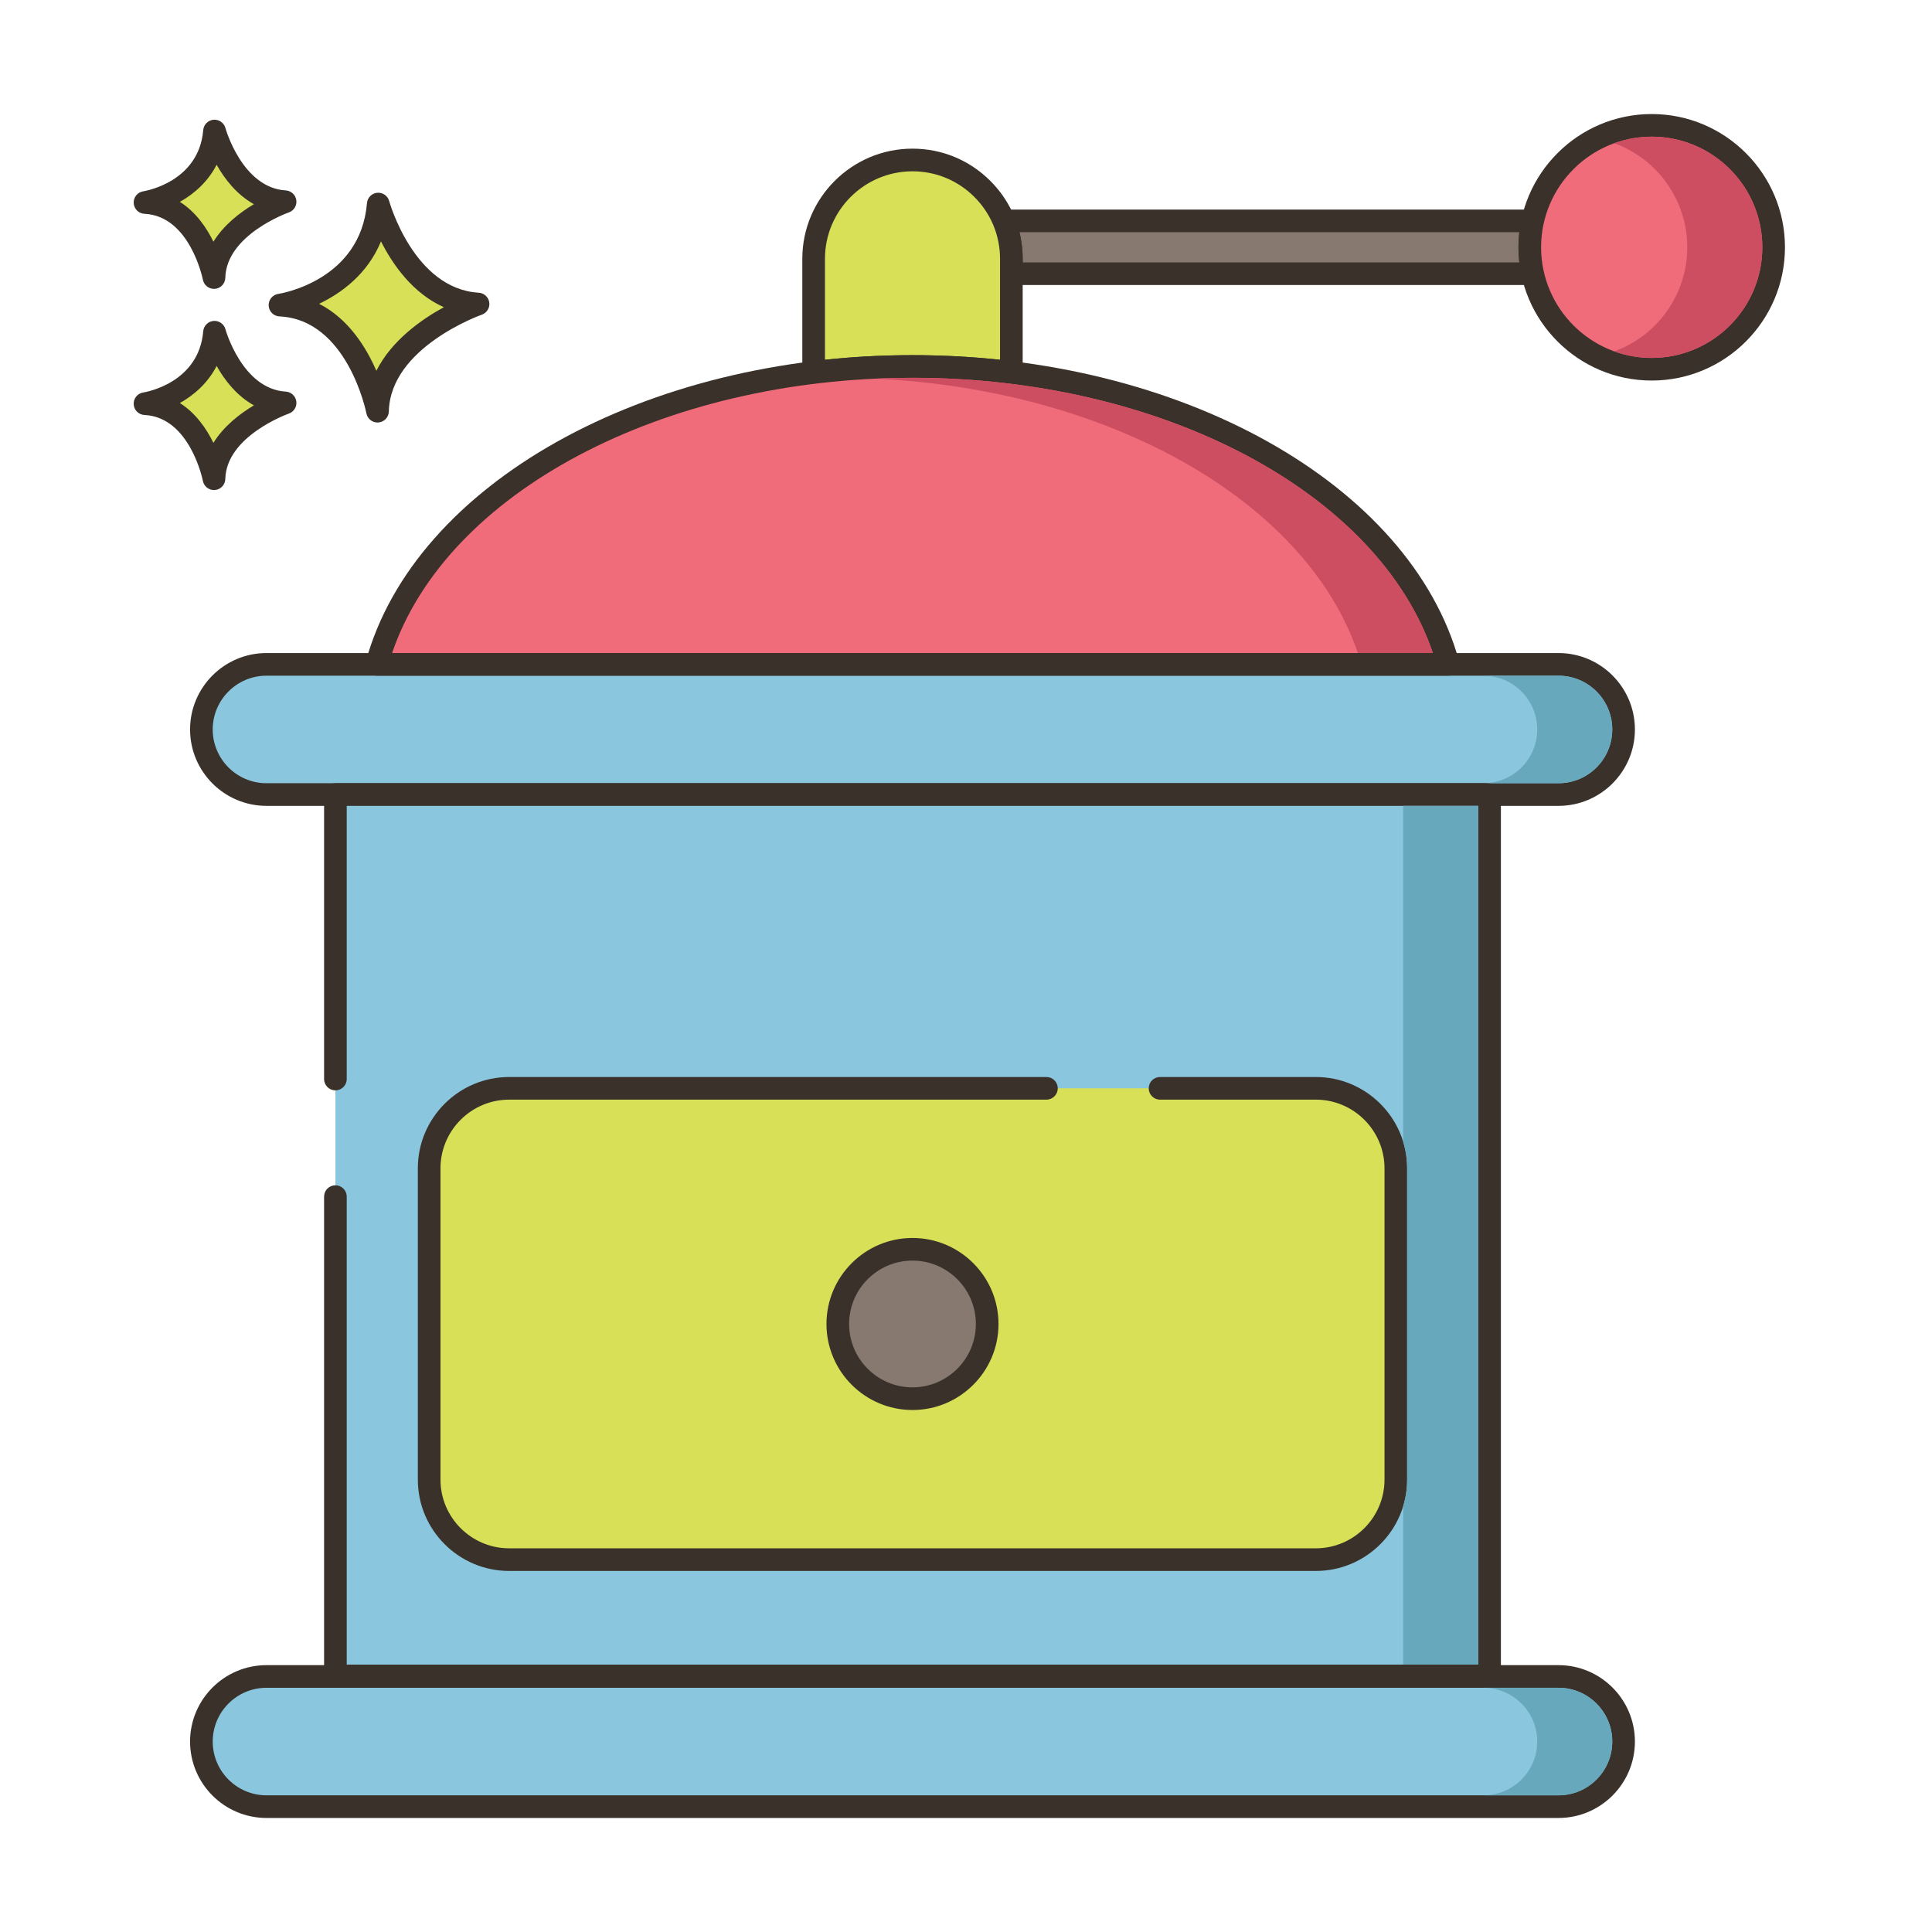 <?xml version="1.0" encoding="utf-8"?>
<!-- Generator: Adobe Illustrator 22.0.1, SVG Export Plug-In . SVG Version: 6.00 Build 0)  -->
<svg version="1.1" id="Layer_2" xmlns="http://www.w3.org/2000/svg" xmlns:xlink="http://www.w3.org/1999/xlink" x="0px" y="0px"
	 viewBox="0 0 256 256" style="enable-background:new 0 0 256 256;" xml:space="preserve">
<style type="text/css">
	.st0{fill:#3A312A;}
	.st1{fill:#D7E057;}
	.st2{fill:#FCE8CB;}
	.st3{fill:#8AC6DD;}
	.st4{fill-rule:evenodd;clip-rule:evenodd;fill:#FCE8CB;}
	.st5{fill:#F5978A;}
	.st6{fill:#87796F;}
	.st7{fill:#F16C7A;}
	.st8{fill:#68A8BC;}
	.st9{fill:#B9BC39;}
	.st10{fill:#CE4E61;}
	.st11{fill:#6B5B51;}
	.st12{fill:#CCAE8B;}
	.st13{fill-rule:evenodd;clip-rule:evenodd;fill:#F16C7A;}
</style>
<g>
	<g>
		<g>
			<path class="st1" d="M50.123,27.038c-0.974,11.564-13.025,13.39-13.025,13.39c10.347,0.487,12.925,14.059,12.925,14.059
				c0.221-9.677,13.321-14.202,13.321-14.202C53.531,39.697,50.123,27.038,50.123,27.038z"/>
		</g>
	</g>
	<g>
		<g>
			<path class="st0" d="M63.435,38.787C54.83,38.273,51.602,26.763,51.57,26.646c-0.191-0.702-0.846-1.161-1.584-1.102
				c-0.725,0.066-1.298,0.642-1.359,1.367c-0.859,10.215-11.313,11.964-11.754,12.033c-0.763,0.115-1.313,0.79-1.273,1.561
				c0.04,0.77,0.657,1.384,1.428,1.421c9.028,0.425,11.499,12.718,11.522,12.842c0.138,0.711,0.76,1.217,1.473,1.217
				c0.042,0,0.084-0.001,0.126-0.005c0.765-0.064,1.357-0.693,1.375-1.46c0.193-8.509,12.191-12.777,12.313-12.819
				c0.676-0.235,1.092-0.914,0.994-1.622S64.148,38.83,63.435,38.787z M49.868,49.133c-1.356-3.13-3.709-6.907-7.587-8.877
				c2.931-1.405,6.408-3.913,8.201-8.273c1.552,3.071,4.2,6.88,8.335,8.723C55.81,42.346,51.895,45.111,49.868,49.133z"/>
		</g>
	</g>
	<g>
		<g>
			<path class="st1" d="M28.424,44.019c-0.689,8.179-9.212,9.47-9.212,9.47c7.318,0.344,9.142,9.944,9.142,9.944
				c0.156-6.844,9.422-10.045,9.422-10.045C30.835,52.973,28.424,44.019,28.424,44.019z"/>
		</g>
	</g>
	<g>
		<g>
			<path class="st0" d="M37.865,51.891c-5.766-0.345-7.972-8.186-7.994-8.265c-0.189-0.702-0.862-1.163-1.581-1.102
				c-0.726,0.065-1.3,0.643-1.361,1.368c-0.578,6.871-7.646,8.067-7.942,8.114c-0.763,0.115-1.313,0.79-1.273,1.561
				c0.04,0.77,0.657,1.384,1.428,1.421c6.035,0.284,7.724,8.644,7.739,8.726c0.136,0.713,0.759,1.22,1.473,1.22
				c0.041,0,0.083-0.001,0.125-0.005c0.765-0.063,1.358-0.694,1.376-1.461c0.13-5.71,8.331-8.634,8.412-8.662
				c0.676-0.234,1.093-0.913,0.996-1.622C39.164,52.475,38.579,51.934,37.865,51.891z M28.28,58.685
				c-0.924-1.885-2.34-3.947-4.447-5.28c1.856-1.041,3.698-2.63,4.871-4.916c1.058,1.874,2.654,3.954,4.941,5.223
				C31.796,54.814,29.656,56.453,28.28,58.685z"/>
		</g>
	</g>
	<g>
		<g>
			<path class="st1" d="M28.424,17.361c-0.689,8.179-9.212,9.471-9.212,9.471c7.318,0.344,9.142,9.944,9.142,9.944
				c0.156-6.845,9.422-10.045,9.422-10.045C30.835,26.315,28.424,17.361,28.424,17.361z"/>
		</g>
	</g>
	<g>
		<g>
			<path class="st0" d="M37.865,25.233c-5.766-0.345-7.972-8.185-7.994-8.264c-0.189-0.702-0.862-1.162-1.581-1.102
				c-0.726,0.065-1.3,0.643-1.361,1.368c-0.578,6.871-7.646,8.067-7.942,8.114c-0.763,0.115-1.313,0.79-1.273,1.561
				c0.04,0.77,0.657,1.384,1.428,1.421c6.035,0.284,7.724,8.643,7.739,8.726c0.136,0.712,0.759,1.22,1.473,1.22
				c0.041,0,0.083-0.001,0.125-0.005c0.765-0.063,1.358-0.694,1.376-1.461c0.13-5.709,8.331-8.634,8.412-8.662
				c0.676-0.234,1.093-0.913,0.996-1.622C39.164,25.817,38.579,25.276,37.865,25.233z M28.28,32.028
				c-0.924-1.886-2.34-3.947-4.447-5.28c1.856-1.041,3.698-2.63,4.871-4.917c1.058,1.874,2.654,3.955,4.941,5.224
				C31.796,28.156,29.656,29.796,28.28,32.028z"/>
		</g>
	</g>
	<g>
		<g>
			<path class="st6" d="M203.091,29.268h-70.09c0.65,1.54,1.01,3.24,1.01,5.03v1.97h69.08c-0.26-1.13-0.39-2.3-0.39-3.5
				C202.701,31.568,202.831,30.398,203.091,29.268z"/>
		</g>
	</g>
	<g>
		<g>
			<path class="st0" d="M204.201,32.768c0-1.086,0.118-2.15,0.353-3.163c0.103-0.445-0.004-0.914-0.288-1.271
				c-0.284-0.358-0.717-0.566-1.174-0.566h-70.091c-0.503,0-0.973,0.252-1.25,0.671c-0.278,0.419-0.327,0.95-0.132,1.413
				c0.592,1.401,0.892,2.897,0.892,4.446v1.97c0,0.829,0.672,1.5,1.5,1.5h69.081c0.457,0,0.89-0.208,1.174-0.566
				c0.284-0.358,0.391-0.826,0.288-1.271C204.319,34.917,204.201,33.854,204.201,32.768z M201.314,34.768h-65.804v-0.47
				c0-1.205-0.145-2.386-0.432-3.53h66.235c-0.075,0.658-0.113,1.326-0.113,2C201.201,33.442,201.239,34.11,201.314,34.768z"/>
		</g>
	</g>
	<g>
		<g>
			
				<ellipse transform="matrix(0.957 -0.29 0.29 0.957 -0.105 64.828)" class="st7" cx="218.86" cy="32.768" rx="16.157" ry="16.157"/>
		</g>
	</g>
	<g>
		<g>
			<path class="st0" d="M218.86,15.111c-9.736,0-17.657,7.921-17.657,17.657c0,9.736,7.921,17.657,17.657,17.657
				s17.657-7.921,17.657-17.657C236.518,23.032,228.597,15.111,218.86,15.111z M218.86,47.425c-8.082,0-14.657-6.575-14.657-14.657
				c0-8.082,6.575-14.657,14.657-14.657s14.657,6.575,14.657,14.657C233.518,40.85,226.942,47.425,218.86,47.425z"/>
		</g>
	</g>
	<g>
		<g>
			<path class="st1" d="M130.171,25.038c-2.37-2.37-5.64-3.84-9.26-3.84c-7.24,0-13.1,5.87-13.1,13.1v14.56c0,0.17,0,0.33,0.01,0.49
				c4.25-0.52,8.62-0.79,13.09-0.79s8.84,0.27,13.09,0.79c0.01-0.16,0.01-0.32,0.01-0.49v-14.56
				C134.011,30.688,132.541,27.408,130.171,25.038z"/>
		</g>
	</g>
	<g>
		<g>
			<path class="st0" d="M131.232,23.977c-2.76-2.76-6.425-4.28-10.321-4.28c-8.05,0-14.6,6.55-14.6,14.6v14.56
				c0,0.202,0.001,0.392,0.013,0.582c0.025,0.413,0.22,0.797,0.537,1.061c0.319,0.265,0.729,0.387,1.143,0.336
				c8.447-1.033,17.367-1.033,25.814,0c0.062,0.007,0.122,0.011,0.183,0.011c0.349,0,0.688-0.121,0.96-0.347
				c0.317-0.265,0.512-0.648,0.537-1.061c0.012-0.19,0.013-0.38,0.013-0.582v-14.56C135.511,30.402,133.991,26.737,131.232,23.977z
				 M132.511,47.668c-3.814-0.405-7.708-0.61-11.6-0.61s-7.785,0.205-11.6,0.61v-13.37c0-6.396,5.203-11.6,11.6-11.6
				c3.095,0,6.007,1.208,8.2,3.401c2.192,2.193,3.399,5.104,3.399,8.199V47.668z"/>
		</g>
	</g>
	<g>
		<g>
			<path class="st3" d="M206.51,88.033H35.31c-4.763,0-8.624,3.861-8.624,8.624c0,4.763,3.861,8.624,8.624,8.624h171.2
				c4.763,0,8.624-3.861,8.624-8.624C215.134,91.895,211.273,88.033,206.51,88.033z"/>
		</g>
	</g>
	<g>
		<g>
			<path class="st0" d="M206.51,86.533H35.31c-5.582,0-10.124,4.542-10.124,10.125s4.542,10.124,10.124,10.124h171.2
				c5.582,0,10.124-4.541,10.124-10.124S212.092,86.533,206.51,86.533z M206.51,103.782H35.31c-3.928,0-7.124-3.196-7.124-7.124
				c0-3.928,3.196-7.125,7.124-7.125h171.2c3.928,0,7.124,3.196,7.124,7.125C213.634,100.586,210.438,103.782,206.51,103.782z"/>
		</g>
	</g>
	<g>
		<g>
			<path class="st3" d="M206.51,222.14H35.31c-4.763,0-8.624,3.861-8.624,8.624c0,4.763,3.861,8.624,8.624,8.624h171.2
				c4.763,0,8.624-3.861,8.624-8.624C215.134,226.002,211.273,222.14,206.51,222.14z"/>
		</g>
	</g>
	<g>
		<g>
			<path class="st0" d="M206.51,220.641H35.31c-5.582,0-10.124,4.542-10.124,10.124c0,5.583,4.542,10.125,10.124,10.125h171.2
				c5.582,0,10.124-4.542,10.124-10.125C216.634,225.182,212.092,220.641,206.51,220.641z M206.51,237.889H35.31
				c-3.928,0-7.124-3.196-7.124-7.125c0-3.928,3.196-7.124,7.124-7.124h171.2c3.928,0,7.124,3.196,7.124,7.124
				C213.634,234.693,210.438,237.889,206.51,237.889z"/>
		</g>
	</g>
	<g>
		<g>
			<rect x="44.444" y="105.282" class="st3" width="152.933" height="116.786"/>
		</g>
	</g>
	<g>
		<g>
			<path class="st0" d="M197.376,103.782H44.443c-0.828,0-1.5,0.671-1.5,1.5v37.696c0,0.829,0.672,1.5,1.5,1.5s1.5-0.671,1.5-1.5
				v-36.196h149.933v113.786H45.943v-62.01c0-0.829-0.672-1.5-1.5-1.5s-1.5,0.671-1.5,1.5v63.51c0,0.829,0.672,1.5,1.5,1.5h152.933
				c0.828,0,1.5-0.671,1.5-1.5V105.282C198.876,104.453,198.204,103.782,197.376,103.782z"/>
		</g>
	</g>
	<g>
		<g>
			<path class="st1" d="M174.349,144.209H67.471c-5.858,0-10.606,4.749-10.606,10.606v41.239c0,5.858,4.749,10.606,10.606,10.606
				h106.878c5.858,0,10.606-4.749,10.606-10.606v-41.239C184.955,148.958,180.207,144.209,174.349,144.209z"/>
		</g>
	</g>
	<g>
		<g>
			<path class="st0" d="M174.349,142.709h-20.636c-0.828,0-1.5,0.671-1.5,1.5c0,0.829,0.672,1.5,1.5,1.5h20.636
				c5.021,0,9.106,4.085,9.106,9.106v41.239c0,5.021-4.085,9.106-9.106,9.106H67.471c-5.021,0-9.106-4.085-9.106-9.106v-41.239
				c0-5.022,4.085-9.106,9.106-9.106h71.186c0.828,0,1.5-0.671,1.5-1.5c0-0.829-0.672-1.5-1.5-1.5H67.471
				c-6.676,0-12.106,5.431-12.106,12.106v41.239c0,6.675,5.431,12.106,12.106,12.106h106.878c6.676,0,12.106-5.431,12.106-12.106
				v-41.239C186.455,148.14,181.024,142.709,174.349,142.709z"/>
		</g>
	</g>
	<g>
		<g>
			<path class="st7" d="M120.91,48.563c-35.365,0-64.802,17.007-70.985,39.466h141.971C185.712,65.57,156.274,48.563,120.91,48.563z
				"/>
		</g>
	</g>
	<g>
		<g>
			<path class="st0" d="M193.342,87.63c-6.473-23.506-36.935-40.567-72.432-40.567c-35.498,0-65.96,17.061-72.432,40.567
				c-0.124,0.451-0.03,0.934,0.253,1.307c0.284,0.372,0.726,0.591,1.193,0.591h141.971c0.468,0,0.909-0.219,1.193-0.591
				C193.372,88.565,193.466,88.081,193.342,87.63z M51.954,86.528c7.219-21.244,35.763-36.465,68.956-36.465
				c33.192,0,61.736,15.221,68.956,36.465H51.954z"/>
		</g>
	</g>
	<g>
		<g>
			<circle class="st6" cx="120.91" cy="175.435" r="9.898"/>
		</g>
	</g>
	<g>
		<g>
			<path class="st0" d="M120.91,164.037c-6.285,0-11.398,5.113-11.398,11.398c0,6.285,5.113,11.398,11.398,11.398
				c6.284,0,11.397-5.113,11.397-11.398C132.308,169.15,127.194,164.037,120.91,164.037z M120.91,183.833
				c-4.631,0-8.398-3.767-8.398-8.398c0-4.631,3.768-8.398,8.398-8.398s8.397,3.767,8.397,8.398
				C129.308,180.065,125.541,183.833,120.91,183.833z"/>
		</g>
	</g>
	<g>
		<g>
			<path class="st10" d="M218.861,18.108c-1.74,0-3.41,0.3-4.97,0.87c5.64,2.04,9.68,7.46,9.68,13.79c0,6.33-4.04,11.75-9.68,13.79
				c1.56,0.57,3.23,0.87,4.97,0.87c8.08,0,14.66-6.58,14.66-14.66C233.521,24.688,226.941,18.108,218.861,18.108z"/>
		</g>
	</g>
	<g>
		<g>
			<path class="st8" d="M206.511,89.538h-9.94c3.93,0,7.12,3.19,7.12,7.12s-3.19,7.12-7.12,7.12h9.94c3.93,0,7.12-3.19,7.12-7.12
				S210.441,89.538,206.511,89.538z"/>
		</g>
	</g>
	<g>
		<g>
			<path class="st8" d="M206.511,223.638h-9.94c3.93,0,7.12,3.2,7.12,7.13c0,3.92-3.19,7.12-7.12,7.12h9.94
				c3.93,0,7.12-3.2,7.12-7.12C213.631,226.838,210.441,223.638,206.511,223.638z"/>
		</g>
	</g>
	<g>
		<g>
			<path class="st8" d="M185.931,106.778v44.54c0.34,1.11,0.52,2.28,0.52,3.5v41.24c0,1.21-0.18,2.38-0.52,3.49v21.02h9.94v-113.79
				H185.931z"/>
		</g>
	</g>
	<g>
		<g>
			<path class="st10" d="M120.911,50.058c-1.67,0-3.32,0.04-4.97,0.12c31.03,1.43,57.12,16.18,63.98,36.35h9.94
				C182.651,65.288,154.101,50.058,120.911,50.058z"/>
		</g>
	</g>
</g>
</svg>
